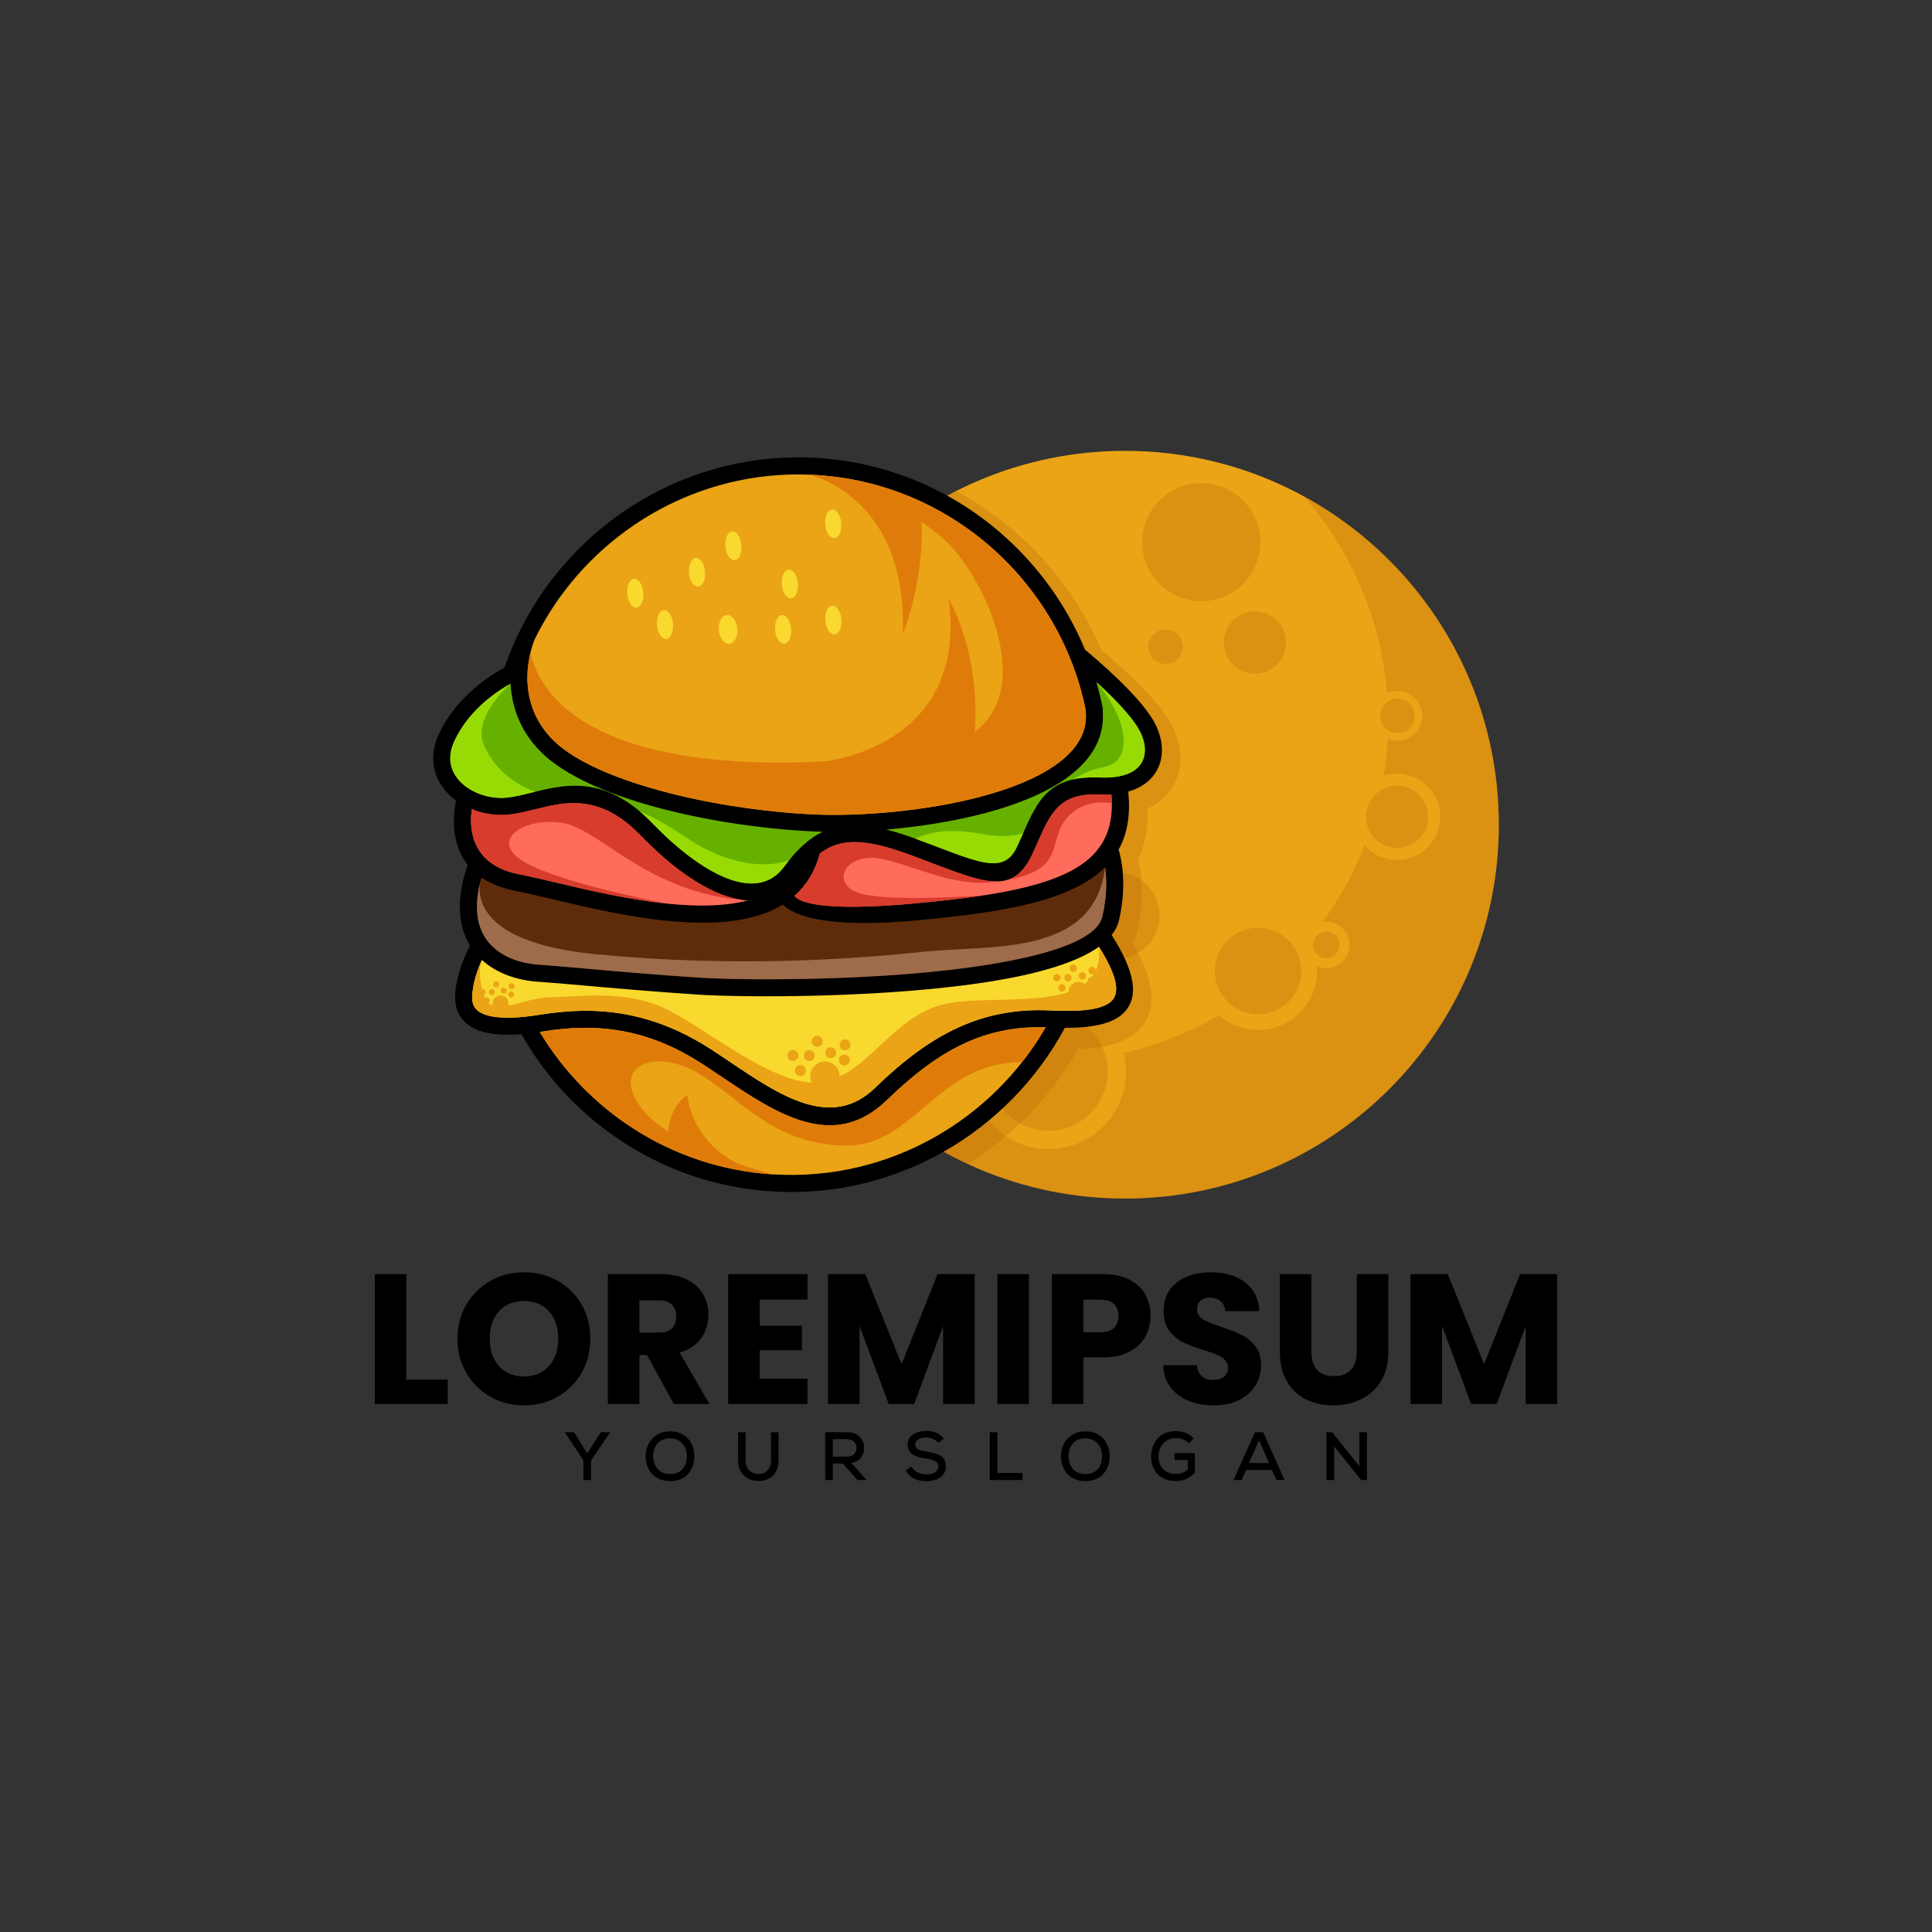 <?xml version="1.0" encoding="utf-8"?>
<!-- Generator: Adobe Illustrator 27.5.0, SVG Export Plug-In . SVG Version: 6.00 Build 0)  -->
<svg version="1.1" id="Layer_1" xmlns="http://www.w3.org/2000/svg" xmlns:xlink="http://www.w3.org/1999/xlink"
	 viewBox="0 0 4000 4000" xml:space="preserve">
<rect x="0" y="0" width="4000" height="4000" fill="#333333" stroke="none"/>
<g>
	<rect x="-0.001" style="fill-rule:evenodd;clip-rule:evenodd;fill:#FFFFFF;"/>
	<path style="fill:#EAA416;" d="M2329.091,933.416c427.482,0,774.023,346.54,774.023,774.018s-346.541,774.018-774.023,774.018
		c-427.479,0-774.018-346.54-774.018-774.018S1901.612,933.416,2329.091,933.416"/>
	<path style="opacity:0.3;fill:#B86607;" d="M2003.658,2409.869c-264.873-122.93-448.578-391.215-448.578-702.435
		c0-301.653,172.57-562.97,424.352-690.69c44.853,24.09,87.122,53.41,125.953,87.595c75.51,66.477,135.533,149.302,174.987,241.851
		c47.324,39.288,118.905,104.415,145.969,155.868c11.845,22.517,18.785,47.972,17.641,73.522
		c-0.86,19.298-6.232,37.875-16.464,54.297c-10.923,17.528-26.349,31.073-44.57,40.653c-2.367,1.243-4.772,2.415-7.21,3.52
		c1.459,36.278-3.665,72.137-19.512,105.108c11.954,48.18,9.299,102.643-1.903,150.062c-2.021,8.562-5.217,16.658-9.363,24.265
		c30.945,51.837,61.269,123.562,16.903,174.582c-30.242,34.777-84.098,42.345-129.499,43.46
		C2177.149,2268.617,2098.227,2350.681,2003.658,2409.869"/>
	<path style="opacity:0.3;fill:#B86607;" d="M2699.537,1027.673c240.452,131.318,403.576,386.485,403.576,679.761
		c0,427.478-346.541,774.018-774.023,774.018c-371.684,0-682.125-262.002-756.845-611.38
		c101.938,160.932,262.516,271.062,442.771,311.228c-2.882,12.025-4.418,24.577-4.418,37.485
		c0,88.548,71.784,160.326,160.328,160.326c88.544,0,160.326-71.778,160.326-160.326c0-13.3-1.63-26.222-4.681-38.58
		c70.045-16.092,136.503-42.638,197.41-78.17c21.525,18.973,49.776,30.487,80.721,30.487c67.46,0,122.146-54.69,122.146-122.145
		c0-3.312-0.134-6.587-0.388-9.832c5.943,2.622,12.516,4.082,19.427,4.082c26.642,0,48.232-21.595,48.232-48.232
		s-21.59-48.232-48.232-48.232c-2.58,0-5.117,0.203-7.587,0.595c34.45-47.143,63.344-98.985,85.592-154.718
		c0.5-1.267,0.979-2.538,1.477-3.803c16.39,18.613,40.391,30.358,67.139,30.358c49.396,0,89.433-40.038,89.433-89.433
		c0-49.393-40.037-89.433-89.433-89.433c-9.613,0-18.868,1.522-27.551,4.328c4.152-25.437,6.889-50.99,8.229-76.55
		c6.16,2.603,12.931,4.04,20.036,4.04c28.469,0,51.548-23.078,51.548-51.543c0-28.47-23.08-51.548-51.548-51.548
		c-7.64,0-14.885,1.668-21.411,4.648C2859.736,1287.018,2801.031,1143.656,2699.537,1027.673"/>
	<path style="opacity:0.3;fill:#B86607;" d="M2170.927,2096.641c67.46,0,122.145,54.688,122.145,122.145
		c0,67.458-54.685,122.143-122.145,122.143c-67.455,0-122.146-54.685-122.146-122.143
		C2048.782,2151.329,2103.472,2096.641,2170.927,2096.641"/>
	<path style="opacity:0.3;fill:#B86607;" d="M2604.703,1920.939c49.394,0,89.437,40.045,89.437,89.438
		c0,49.393-40.043,89.433-89.437,89.433c-49.394,0-89.433-40.04-89.433-89.433
		C2515.27,1960.984,2555.309,1920.939,2604.703,1920.939"/>
	<path style="opacity:0.3;fill:#B86607;" d="M2745.887,1929.014c15.129,0,27.388,12.258,27.388,27.382s-12.26,27.383-27.388,27.383
		c-15.123,0-27.383-12.26-27.383-27.383S2730.765,1929.014,2745.887,1929.014"/>
	<path style="opacity:0.3;fill:#B86607;" d="M2892.508,1626.821c35.539,0,64.341,28.805,64.341,64.341
		c0,35.538-28.802,64.342-64.341,64.342c-35.537,0-64.341-28.803-64.341-64.342
		C2828.167,1655.626,2856.971,1626.821,2892.508,1626.821"/>
	<path style="opacity:0.3;fill:#B86607;" d="M2893.222,1446.425c19.649,0,35.579,15.932,35.579,35.58
		c0,19.649-15.93,35.575-35.579,35.575s-35.573-15.927-35.573-35.575C2857.649,1462.356,2873.573,1446.425,2893.222,1446.425"/>
	<path style="opacity:0.3;fill-rule:evenodd;clip-rule:evenodd;fill:#870000;" d="M2175.533,1345.786
		c35.532,0,64.342,28.808,64.342,64.345c0,35.538-28.811,64.342-64.342,64.342c-35.538,0-64.346-28.803-64.346-64.342
		C2111.187,1374.594,2139.996,1345.786,2175.533,1345.786"/>
	<path style="opacity:0.3;fill-rule:evenodd;clip-rule:evenodd;fill:#870000;" d="M2064.552,1495.761
		c67.455,0,122.145,54.685,122.145,122.145c0,67.455-54.689,122.145-122.145,122.145c-67.46,0-122.144-54.69-122.144-122.145
		C1942.408,1550.446,1997.092,1495.761,2064.552,1495.761"/>
	<path style="opacity:0.3;fill-rule:evenodd;clip-rule:evenodd;fill:#870000;" d="M1990.454,1365.93
		c19.65,0,35.575,15.927,35.575,35.575c0,19.65-15.925,35.58-35.575,35.58c-19.648,0-35.574-15.93-35.574-35.58
		C1954.879,1381.856,1970.805,1365.93,1990.454,1365.93"/>
	<path style="opacity:0.3;fill:#B86607;" d="M2598.16,1394.664c35.537,0,64.347-28.81,64.347-64.347
		c0-35.532-28.811-64.342-64.347-64.342c-35.532,0-64.341,28.81-64.341,64.342
		C2533.819,1365.854,2562.627,1394.664,2598.16,1394.664"/>
	<path style="opacity:0.3;fill:#B86607;" d="M2487.184,1244.688c67.454,0,122.14-54.685,122.14-122.145
		c0-67.455-54.686-122.145-122.14-122.145c-67.46,0-122.146,54.69-122.146,122.145
		C2365.038,1190.003,2419.724,1244.688,2487.184,1244.688"/>
	<path style="opacity:0.3;fill:#B86607;" d="M2413.085,1374.52c19.65,0,35.575-15.927,35.575-35.575
		c0-19.648-15.925-35.575-35.575-35.575c-19.648,0-35.578,15.927-35.578,35.575
		C2377.507,1358.593,2393.437,1374.52,2413.085,1374.52"/>
	<path style="opacity:0.3;fill-rule:evenodd;clip-rule:evenodd;fill:#870000;" d="M1721.277,1562.201
		c49.393,0,89.437,40.04,89.437,89.433c0,49.393-40.044,89.433-89.437,89.433c-49.395,0-89.434-40.04-89.434-89.433
		C1631.844,1602.241,1671.883,1562.201,1721.277,1562.201"/>
	<path style="opacity:0.3;fill:#B86607;" d="M2311.451,1805.938c49.393,0,89.437,40.045,89.437,89.438
		c0,49.393-40.044,89.433-89.437,89.433c-49.395,0-89.434-40.04-89.434-89.433
		C2222.017,1845.983,2262.056,1805.938,2311.451,1805.938"/>
	<path style="fill-rule:evenodd;clip-rule:evenodd;" d="M2315.97,1758.963c6.175,20.57,17.802,74.112,0.587,146.967
		c-2.519,10.663-7.62,20.618-14.987,29.915c49.877,78.113,54.767,127.238,28.309,157.663
		c-22.548,25.937-67.129,34.687-125.21,34.511c-57.675,107.217-144.79,195.912-249.718,255.767
		c-104.673,59.712-227.07,90.773-355.629,82.96c-112.186-6.813-216.18-42.492-305.155-99.34
		c-88.889-56.802-162.732-134.797-214.719-226.305c-16.38,1.318-31.039,1.55-44.046,0.762c-26.73-1.625-47.38-7.597-62.437-17.477
		c-16.839-11.055-26.514-26.465-29.647-45.742c-1.034-6.371-1.337-12.94-0.93-19.677c2.598-42.765,21.227-83.197,30.741-101.333
		c-14.935-24.473-22.956-55.12-20.678-92.632c1.35-22.243,6.391-47.022,15.863-74.508c-36.709-46.39-29.57-106.918-24.099-133.086
		c-8.41-6.175-16.04-13.228-22.596-21.077c-12.937-15.477-21.644-33.948-24.057-54.778c-2.24-19.38,1.01-40.527,11.456-62.835
		l0.07,0.005c37.398-79.872,112.455-124.337,135.531-136.532c8.631-25.195,18.788-49.658,30.345-73.298l0.008-0.02
		c49.626-101.48,125.132-187.7,217.308-250.483c113.57-77.347,252.412-119.187,399.293-110.267
		c147.533,8.962,280.782,67.733,384.312,158.882c73.862,65.022,132.592,146.552,170.603,238.238
		c19.914,16.36,115.161,96.302,144.424,151.932c10.348,19.677,15.497,40.442,14.627,60.028c-0.665,14.863-4.718,28.993-12.495,41.48
		c-7.767,12.469-19.135,23.188-34.419,31.223c-6.783,3.567-14.351,6.595-22.728,8.987
		C2340.988,1687.436,2333.937,1726.786,2315.97,1758.963"/>
	<path style="fill:#EAA416;" d="M1117.531,2136.566c48.628,80.943,115.667,150.072,195.594,201.142
		c83.949,53.642,182.202,87.312,288.34,93.761c121.494,7.378,237.124-21.955,335.985-78.35
		c94.125-53.693,173.084-131.892,227.477-226.267c-61.588-1.805-115.805,9.278-167.326,32.963
		c-54.415,25.015-106.318,64.327-161.016,117.533c-110.868,107.848-229.305,28.177-343.707-48.79
		c-11.895-8.002-23.748-15.982-36.754-24.472c-57.752-37.697-112.823-59.376-167.358-69.335
		c-54.686-9.983-109.054-8.263-165.184,0.86C1121.546,2135.942,1119.529,2136.264,1117.531,2136.566"/>
	<path style="fill:#DF7C09;" d="M1117.536,2136.552c48.636,80.962,115.653,150.093,195.589,201.147
		c83.954,53.63,182.197,87.316,288.34,93.778c0,0-214.323-52.625-276.188-140.928c-61.861-88.305,36.461-120.865,124.133-66.453
		c87.67,54.41,156.752,148.157,305.451,147.562c138.227-0.548,186.776-172.352,361.309-172.672
		c17.886-22.772,34.195-46.877,48.761-72.142c-61.601-1.797-115.824,9.292-167.335,32.967
		c-54.386,25.01-106.308,64.347-161.031,117.538c-110.858,107.82-229.265,28.177-343.69-48.78
		c-11.892-8.008-23.745-15.978-36.77-24.468c-57.729-37.685-112.815-59.385-167.34-69.34c-54.67-10.015-109.072-8.295-165.178,0.837
		C1121.537,2135.958,1119.519,2136.272,1117.536,2136.552"/>
	<path style="fill:#EAA416;" d="M2246.852,1465.243c-27.402-130.04-96.948-246.015-194.295-331.715
		c-97.823-86.127-223.729-141.653-363.127-150.123c-138.873-8.433-270.081,31.077-377.339,104.13
		c-86.815,59.127-157.975,140.207-204.884,235.607c-2.559,5.92-48.453,115.365,32.359,203.358
		c39.121,42.6,115.061,77.611,204.657,104.058c108.657,32.07,236.367,51.09,343.738,55.758
		c89.946,3.912,226.856-6.075,343.937-37.332c59.91-15.998,114.354-37.516,153.968-65.5c37.086-26.197,60.728-57.958,62.381-95.948
		C2248.559,1480.384,2248.108,1472.958,2246.852,1465.243"/>
	<path style="fill:#DF7C09;" d="M1674.614,982.715l0.037-0.005 M2246.844,1465.228c-27.412-130.02-96.932-246.005-194.315-331.677
		c-97.787-86.117-223.71-141.68-363.105-150.128l-14.774-0.713c0.856,0.218,210.715,52.677,299.173,153.61
		c88.627,101.135,192.799,366.968-37.308,412.267c-230.106,45.297-763.638,77.658-838.743-195.435l-0.005-0.033
		c-9.278,39.747-14.74,111.812,41.811,173.371c39.124,42.629,115.063,77.632,204.652,104.055
		c108.662,32.098,236.359,51.108,343.734,55.753c89.972,3.897,226.847-6.062,343.942-37.3
		c59.905-15.992,114.368-37.502,153.971-65.49c37.087-26.239,60.699-58.01,62.354-95.98
		C2248.539,1480.416,2248.086,1472.971,2246.844,1465.228z"/>
	<path style="fill:#66B100;" d="M1835.078,1717.501c19.572,4.91,40.894,11.745,64.371,20.467
		c18.858,7.002,30.003,11.248,40.393,15.203c95.235,36.278,140.442,53.5,165.382,0.685c4.707-9.958,8.59-18.727,12.344-27.203
		c30.549-68.972,53.882-121.635,159.497-116.933c28.611,1.27,50.06-3,65.202-10.965c9.363-4.923,16.223-11.315,20.779-18.628
		c4.545-7.295,6.916-15.648,7.313-24.507c0.595-13.327-3.136-27.897-10.597-42.08c-16.168-30.742-56.675-71.254-89.811-101.462
		c3.301,11.387,6.293,22.89,8.966,34.508l0.057,0.245c0.615,2.48,1.164,4.942,1.648,7.388c1.102,5.06,2.143,10.143,3.119,15.247
		l-0.84,0.16c0.634,6.628,0.804,13.125,0.524,19.493c-2.182,50.243-31.417,90.808-77.174,123.131
		c-43.218,30.53-101.588,53.731-165.353,70.753C1974.647,1700.693,1902.251,1711.771,1835.078,1717.501"/>
	<path style="fill:#98DB04;" d="M2222.04,1613.645c15.439-3.467,33.505-4.865,55.02-3.925c28.625,1.285,50.055-2.99,65.188-10.962
		c9.363-4.927,16.231-11.318,20.825-18.647c4.53-7.285,6.877-15.667,7.261-24.495c0.613-13.347-3.11-27.888-10.602-42.072
		c-16.135-30.757-56.647-71.263-89.788-101.48c68.533,81.273,76.313,164.807,15.383,176.032
		C2260.743,1592.636,2239.526,1602.043,2222.04,1613.645 M1895.625,1736.569l3.809,1.388c18.893,7.007,30.023,11.245,40.442,15.208
		c95.21,36.278,140.423,53.49,165.345,0.685c4.705-9.93,8.593-18.698,12.358-27.198l0.799-1.78
		c-20.071,6.968-48.311,8.9-89.197,1.288C1955.906,1712.551,1914.31,1726.616,1895.625,1736.569z"/>
	<path style="fill:#FF6C5C;" d="M976.766,1675.449c-5.29,37.545-3.201,114.827,97.574,134.542
		c22.281,4.362,47.721,10.37,76.243,17.108c115.96,27.392,284.219,67.118,397.614,37.115c-5.786-0.345-11.678-1.045-17.66-2.089
		c-38.001-6.638-79.506-27.417-121.828-58.905c-27.094-20.169-54.879-45.047-82.558-73.658
		c-84.302-87.146-155.712-69.467-217.981-54.057c-18.255,4.517-35.804,8.863-53.23,10.88
		C1028.698,1689.424,1001.196,1685.329,976.766,1675.449"/>
	<path style="fill:#D73C2C;" d="M976.766,1675.436c-5.266,37.545-3.198,114.845,97.541,134.55
		c22.313,4.375,47.764,10.385,76.271,17.08c67.483,15.968,152.665,36.09,234.417,44.197c-6.865-1.28-217.027-40.602-296.543-85.048
		c-80.82-45.17-4.317-94.743,75.214-82.655c78.736,12.162,174.496,144.713,378.53,160.172c-3.752-0.34-7.697-0.77-11.675-1.597
		c-37.993-6.657-79.493-27.433-121.828-58.908c-27.099-20.182-54.85-45.052-82.554-73.653
		c-84.293-87.156-155.703-69.492-217.957-54.067c-18.27,4.517-35.83,8.863-53.258,10.862
		C1028.674,1689.411,1001.201,1685.329,976.766,1675.436"/>
	<path style="fill:#FF6C5C;" d="M1644.931,1854.864c8.174,11.258,49.035,34.1,250.772,15.402
		c138.891-12.875,249.212-29.495,319.861-66.208c61.71-32.07,92.712-80.966,85.402-159.363c-7.999,0.523-16.487,0.605-25.483,0.203
		c-81.576-3.628-100.696,39.518-125.72,96.023c-4.164,9.397-8.472,19.11-12.672,28.01c-38.882,82.333-93.888,61.375-209.764,17.235
		c-14.819-5.645-30.481-11.612-40.119-15.188c-63.572-23.608-108.515-32.269-144.209-24.984
		c-16.435,3.355-31.28,10.333-45.515,21.023C1687.346,1804.781,1669.085,1833.444,1644.931,1854.864"/>
	<path style="fill:#D73C2C;" d="M2301.982,1663.058c-0.103-5.943-0.445-12.047-1.02-18.387c-8.023,0.538-16.451,0.6-25.47,0.198
		c-81.582-3.592-100.719,39.557-125.729,96.057c-4.169,9.373-8.485,19.086-12.657,27.987c-15.223,32.15-32.845,48.586-55.641,54
		c99.793-19.21,94.81-51.935,110.349-99.231C2204.504,1684.993,2244.542,1653.571,2301.982,1663.058 M1644.949,1854.854
		c8.155,11.281,49.025,34.12,250.767,15.417c51.222-4.735,98.637-10.058,141.524-16.64c-10.668,0.803-182.574,13.53-251.201-2.523
		c-70.862-16.592-39.388-90.222,42.142-72.273c79.37,17.475,148.621,60.968,244.795,45.572
		c-34.629,4.087-80.485-13.437-145.658-38.22c-14.829-5.637-30.458-11.642-40.109-15.2c-63.572-23.601-108.529-32.29-144.199-24.977
		c-16.437,3.335-31.29,10.298-45.525,21.042C1687.337,1804.758,1669.119,1833.444,1644.949,1854.854z"/>
	<path style="fill:#5E2C0B;" d="M996.916,1816.874c-5.305,18.28-8.258,35.008-9.183,50.273c-1.99,32.745,5.537,58.308,19.134,77.632
		c13.615,19.347,33.556,32.92,56.282,41.485c17.013,6.415,35.688,10.03,54.587,11.178c16.813,1.025,49.851,3.943,91.722,7.643
		c64.337,5.693,150.25,13.29,238.726,19.043c93.505,6.077,386.574,7.678,602.162-27.68
		c124.026-20.339,220.734-51.552,231.842-98.555c10.388-43.962,9.25-79.073,5.858-102.435
		c-15.397,15.26-34.223,28.427-56.263,39.878c-75.893,39.435-190.012,56.887-332.826,70.125
		c-187.691,17.4-254.546-9.505-278.249-32.598c-118.994,73.427-335.481,22.308-478.162-11.395
		c-29.092-6.875-55.037-13.002-74.871-16.882C1037.858,1838.754,1014.756,1829.008,996.916,1816.874"/>
	<path style="fill:#9E6C4B;" d="M994.492,1825.851c-3.775,14.817-6,28.55-6.77,41.325c-1.994,32.702,5.551,58.275,19.139,77.598
		c13.63,19.355,33.59,32.915,56.268,41.498c17.045,6.393,35.683,10.027,54.59,11.188c16.844,1.012,49.88,3.925,91.748,7.62
		c64.347,5.722,150.212,13.29,238.697,19.035c93.515,6.08,386.587,7.697,602.173-27.672
		c124.044-20.367,220.739-51.543,231.845-98.532c10.375-44.008,9.283-79.072,5.864-102.443
		c-22.381,187.062-238.594,160.232-379.2,175.257c-140.604,15.023-386.623,32.98-675.832,4.813
		C989.796,1951.851,988.686,1855.809,994.492,1825.851"/>
	<path style="fill:#F9D92E;" d="M2275.266,1960.161c-46.352,33.062-126.072,55.787-219.289,71.075
		c-218.376,35.815-515.32,34.19-610.067,28.03c-89.452-5.812-175.276-13.408-239.55-19.092c-39.129-3.458-70.007-6.188-90.77-7.45
		c-22.073-1.342-44.225-5.693-64.82-13.46c-19.643-7.403-37.78-17.902-53.035-31.843c-8.245,18.038-18.34,45.345-20.065,73.692
		c-0.27,4.445-0.128,8.423,0.438,11.897c1.488,9.175,6.128,16.54,14.217,21.85c9.878,6.477,24.798,10.483,45.221,11.722
		c21.487,1.308,48.162-0.515,80.401-5.755c60.005-9.751,118.256-11.57,177.079-0.826c58.97,10.767,118.329,34.086,180.322,74.552
		c11.5,7.507,24.306,16.123,37.153,24.765c102.736,69.118,209.093,140.665,299.48,52.743
		c57.401-55.833,112.442-97.357,170.966-124.261c59.065-27.152,121.21-39.204,192.265-35.787
		c62.954,3.029,110.202-1.106,127.989-21.567C2318.414,2052.944,2312.159,2018.953,2275.266,1960.161"/>
	<path style="fill:#EAA416;" d="M997.511,1987.927c-8.14,18.037-18.093,45.137-19.828,73.18c-0.278,4.478-0.155,8.448,0.43,11.902
		c1.512,9.183,6.123,16.568,14.207,21.863c9.898,6.458,24.808,10.485,45.213,11.698c21.51,1.308,48.193-0.497,80.419-5.763
		c60-9.757,118.266-11.547,177.089-0.827c58.975,10.777,118.324,34.086,180.341,74.578c11.485,7.493,24.27,16.115,37.128,24.767
		c102.728,69.118,209.093,140.663,299.482,52.738c57.415-55.833,112.44-97.37,170.975-124.272
		c59.06-27.16,121.199-39.178,192.251-35.782c62.949,3.029,110.205-1.115,127.999-21.582c15.193-17.472,8.971-51.482-27.917-110.258
		c13.88,142.635-202.351,95.905-313.701,117.453c-111.348,21.548-160.01,141.955-254.9,162.133
		c-94.89,20.177-253.12-118.763-336.179-154.687c-83.065-35.93-175.432-21.293-233.424-20.108
		c-57.986,1.187-117.732,44.765-134.608-2.866C986.872,2018.186,995.971,1991.744,997.511,1987.927"/>
	<path style="fill:#66B100;" d="M1057.143,1415.415c-23.391,12.83-84.941,51.543-116.169,118.223l0.057,0.028
		c-7.501,16.03-9.893,30.778-8.371,43.932c1.573,13.588,7.392,25.805,16.057,36.175c9.062,10.838,21.318,19.767,35.259,26.292
		c20.557,9.623,44.423,13.837,67.011,11.225c15.317-1.772,31.71-5.83,48.75-10.048c71.377-17.67,153.232-37.928,251.694,63.85
		c26.026,26.905,52.393,50.48,78.368,69.808c38.032,28.298,74.452,46.818,106.73,52.455c29.575,5.163,55.72-0.808,76.18-20.598
		c3.643-3.52,7.295-7.73,10.947-12.638c25.692-34.522,50.797-58.365,79.998-72.057c-5.922-0.137-11.688-0.327-17.276-0.567
		c-110.022-4.782-240.845-24.26-352.096-57.095c-95.215-28.105-176.83-66.312-220.653-114.023
		C1072.985,1506.118,1059.246,1457.418,1057.143,1415.415"/>
	<path style="fill:#98DB04;" d="M1324.724,1680.074c8.774,7.395,17.655,15.657,26.707,24.998
		c26.026,26.913,52.393,50.517,78.396,69.84c37.975,28.271,74.42,46.777,106.668,52.427c29.616,5.212,55.757-0.812,76.2-20.594
		c3.642-3.525,7.336-7.71,10.97-12.618c3.439-4.607,6.859-9.057,10.295-13.295c-70.724,24.798-154.238-8.24-203.58-40.545
		C1398.859,1719.646,1365.485,1696.936,1324.724,1680.074 M1057.152,1415.438c-23.371,12.803-84.95,51.538-116.173,118.205
		l0.039,0.032c-7.508,16.012-9.898,30.785-8.338,43.91c1.558,13.592,7.388,25.837,16.048,36.198
		c9.029,10.803,21.326,19.762,35.249,26.277c20.57,9.6,44.447,13.841,67.006,11.225c15.33-1.743,31.743-5.812,48.765-10.035
		l8.078-2.007c-55.875-20.68-90.831-59.397-106.661-98.613C978.194,1483.696,1057.152,1415.438,1057.152,1415.438z"/>
	<path style="fill-rule:evenodd;clip-rule:evenodd;fill:#EAA416;" d="M1705.355,2197.917c16.749-1.427,31.502,11.008,32.928,27.752
		c1.427,16.747-11.004,31.502-27.75,32.928c-16.749,1.432-31.503-11.003-32.931-27.752
		C1676.178,2214.099,1688.607,2199.349,1705.355,2197.917"/>
	<path style="fill-rule:evenodd;clip-rule:evenodd;fill:#EAA416;" d="M1747.162,2183.361c6.222-0.528,11.707,4.092,12.234,10.313
		c0.53,6.223-4.089,11.703-10.313,12.237c-6.222,0.53-11.702-4.092-12.232-10.313
		C1736.319,2189.376,1740.939,2183.896,1747.162,2183.361"/>
	<path style="fill-rule:evenodd;clip-rule:evenodd;fill:#EAA416;" d="M1719.051,2168.417c6.224-0.533,11.703,4.087,12.237,10.31
		c0.53,6.227-4.091,11.707-10.313,12.235c-6.221,0.535-11.702-4.087-12.236-10.308
		C1708.209,2174.427,1712.829,2168.948,1719.051,2168.417"/>
	<path style="fill-rule:evenodd;clip-rule:evenodd;fill:#EAA416;" d="M1748.574,2151.954c6.222-0.535,11.703,4.087,12.232,10.308
		c0.533,6.222-4.087,11.707-10.309,12.237c-6.221,0.528-11.706-4.092-12.236-10.313
		C1737.733,2157.962,1742.352,2152.482,1748.574,2151.954"/>
	<path style="fill-rule:evenodd;clip-rule:evenodd;fill:#EAA416;" d="M1656.099,2205.188c6.227-0.533,11.706,4.087,12.236,10.31
		c0.528,6.227-4.086,11.707-10.31,12.235c-6.227,0.535-11.707-4.087-12.235-10.308
		C1645.256,2211.198,1649.878,2205.718,1656.099,2205.188"/>
	<path style="fill-rule:evenodd;clip-rule:evenodd;fill:#EAA416;" d="M1674.594,2174.182c6.224-0.535,11.708,4.087,12.237,10.308
		c0.53,6.227-4.086,11.707-10.313,12.237c-6.222,0.528-11.702-4.086-12.232-10.313
		C1663.752,2180.191,1668.372,2174.711,1674.594,2174.182"/>
	<path style="fill-rule:evenodd;clip-rule:evenodd;fill:#EAA416;" d="M1640.631,2174.049c6.221-0.533,11.703,4.087,12.231,10.308
		c0.533,6.223-4.086,11.708-10.308,12.237c-6.222,0.53-11.707-4.092-12.237-10.313
		C1629.789,2180.059,1634.404,2174.579,1640.631,2174.049"/>
	<path style="fill-rule:evenodd;clip-rule:evenodd;fill:#EAA416;" d="M1690.969,2144.853c6.227-0.528,11.708,4.087,12.237,10.313
		c0.53,6.222-4.087,11.703-10.314,12.232c-6.221,0.533-11.702-4.087-12.231-10.308
		C1680.128,2150.867,1684.747,2145.383,1690.969,2144.853"/>
	<path style="fill-rule:evenodd;clip-rule:evenodd;fill:#EAA416;" d="M2231.164,2032.733c11.295-0.963,21.25,7.427,22.213,18.723
		c0.963,11.302-7.426,21.25-18.723,22.215c-11.301,0.963-21.255-7.423-22.219-18.723
		C2211.472,2043.651,2219.862,2033.698,2231.164,2032.733"/>
	<path style="fill-rule:evenodd;clip-rule:evenodd;fill:#EAA416;" d="M2259.367,2022.911c4.2-0.358,7.895,2.76,8.255,6.96
		c0.358,4.195-2.76,7.893-6.955,8.253c-4.2,0.358-7.9-2.76-8.258-6.96C2252.054,2026.969,2255.167,2023.271,2259.367,2022.911"/>
	<path style="fill-rule:evenodd;clip-rule:evenodd;fill:#EAA416;" d="M2240.399,2012.829c4.2-0.358,7.9,2.758,8.259,6.955
		c0.354,4.2-2.759,7.898-6.959,8.258c-4.2,0.353-7.895-2.76-8.253-6.96C2233.085,2016.883,2236.203,2013.188,2240.399,2012.829"/>
	<path style="fill-rule:evenodd;clip-rule:evenodd;fill:#EAA416;" d="M2260.317,2001.718c4.2-0.355,7.9,2.758,8.253,6.958
		c0.36,4.2-2.754,7.895-6.953,8.253c-4.2,0.36-7.9-2.758-8.254-6.953C2253.003,2005.776,2256.122,2002.076,2260.317,2001.718"/>
	<path style="fill-rule:evenodd;clip-rule:evenodd;fill:#EAA416;" d="M2197.932,2037.638c4.195-0.36,7.893,2.758,8.253,6.953
		c0.358,4.2-2.76,7.9-6.96,8.258c-4.195,0.36-7.893-2.758-8.253-6.958C2190.614,2041.696,2193.732,2037.996,2197.932,2037.638"/>
	<path style="fill-rule:evenodd;clip-rule:evenodd;fill:#EAA416;" d="M2210.409,2016.718c4.195-0.36,7.895,2.758,8.253,6.955
		c0.36,4.2-2.758,7.898-6.955,8.257c-4.2,0.36-7.898-2.759-8.256-6.958C2203.091,2020.776,2206.209,2017.076,2210.409,2016.718"/>
	<path style="fill-rule:evenodd;clip-rule:evenodd;fill:#EAA416;" d="M2187.49,2016.627c4.2-0.358,7.895,2.758,8.254,6.955
		c0.359,4.2-2.759,7.898-6.954,8.258c-4.2,0.358-7.9-2.76-8.258-6.96C2180.177,2020.686,2183.29,2016.986,2187.49,2016.627"/>
	<path style="fill-rule:evenodd;clip-rule:evenodd;fill:#EAA416;" d="M2221.454,1996.931c4.199-0.359,7.9,2.76,8.258,6.955
		c0.355,4.2-2.759,7.9-6.959,8.253c-4.199,0.36-7.895-2.758-8.253-6.953C2214.14,2000.986,2217.259,1997.286,2221.454,1996.931"/>
	<path style="fill-rule:evenodd;clip-rule:evenodd;fill:#EAA416;" d="M1034.788,2061.038c9.26-0.79,17.408,6.085,18.203,15.34
		c0.788,9.255-6.084,17.408-15.339,18.198c-9.257,0.789-17.41-6.08-18.201-15.335
		C1018.662,2069.981,1025.533,2061.831,1034.788,2061.038"/>
	<path style="fill-rule:evenodd;clip-rule:evenodd;fill:#EAA416;" d="M1057.895,2052.996c3.439-0.297,6.468,2.258,6.765,5.698
		c0.293,3.438-2.263,6.467-5.702,6.76c-3.44,0.293-6.469-2.258-6.762-5.697C1051.904,2056.317,1054.454,2053.289,1057.895,2052.996"
		/>
	<path style="fill-rule:evenodd;clip-rule:evenodd;fill:#EAA416;" d="M1042.361,2044.733c3.438-0.292,6.467,2.258,6.76,5.698
		c0.293,3.44-2.258,6.472-5.699,6.765c-3.438,0.293-6.472-2.263-6.765-5.702C1036.366,2048.054,1038.921,2045.026,1042.361,2044.733
		"/>
	<path style="fill-rule:evenodd;clip-rule:evenodd;fill:#EAA416;" d="M1058.674,2035.634c3.438-0.293,6.467,2.258,6.761,5.697
		c0.298,3.44-2.258,6.468-5.697,6.762c-3.44,0.297-6.469-2.258-6.762-5.698C1052.682,2038.956,1055.235,2035.928,1058.674,2035.634"
		/>
	<path style="fill-rule:evenodd;clip-rule:evenodd;fill:#EAA416;" d="M1007.566,2065.058c3.438-0.293,6.467,2.258,6.765,5.698
		c0.292,3.438-2.263,6.467-5.704,6.76c-3.438,0.293-6.467-2.258-6.76-5.698C1001.575,2068.379,1004.126,2065.351,1007.566,2065.058"
		/>
	<path style="fill-rule:evenodd;clip-rule:evenodd;fill:#EAA416;" d="M1017.79,2047.917c3.438-0.293,6.467,2.263,6.76,5.702
		c0.293,3.44-2.258,6.469-5.699,6.762c-3.438,0.292-6.467-2.258-6.76-5.698C1011.798,2051.244,1014.349,2048.211,1017.79,2047.917"
		/>
	<path style="fill-rule:evenodd;clip-rule:evenodd;fill:#EAA416;" d="M999.014,2047.846c3.438-0.292,6.467,2.258,6.765,5.698
		c0.294,3.44-2.263,6.468-5.702,6.76c-3.439,0.298-6.468-2.258-6.762-5.697C993.023,2051.167,995.574,2048.139,999.014,2047.846"/>
	<path style="fill-rule:evenodd;clip-rule:evenodd;fill:#EAA416;" d="M1026.841,2031.708c3.438-0.292,6.467,2.263,6.76,5.703
		c0.294,3.438-2.258,6.467-5.697,6.76c-3.44,0.293-6.473-2.258-6.767-5.698C1020.846,2035.034,1023.401,2032.001,1026.841,2031.708"
		/>
	<path style="fill:#F9D92E;" d="M1374.33,1263.411c9.179-0.785,17.736,11.887,19.133,28.298c1.404,16.413-4.885,30.345-14.064,31.13
		c-9.179,0.783-17.735-11.887-19.139-28.3C1358.862,1278.131,1365.151,1264.194,1374.33,1263.411"/>
	<path style="fill:#F9D92E;" d="M1440.599,1155.123c9.18-0.785,17.737,11.887,19.135,28.298c1.404,16.413-4.885,30.345-14.064,31.13
		c-9.18,0.783-17.735-11.887-19.139-28.3C1425.132,1169.845,1431.421,1155.906,1440.599,1155.123"/>
	<path style="fill:#F9D92E;" d="M1504.838,1273.421c-10.602,0.903-18.044,14.938-16.64,31.347
		c1.399,16.413,11.108,28.985,21.71,28.082c10.6-0.907,18.041-14.938,16.638-31.35
		C1525.147,1285.086,1515.44,1272.515,1504.838,1273.421"/>
	<path style="fill:#F9D92E;" d="M1312.814,1198.445c9.18-0.783,17.735,11.887,19.139,28.3c1.398,16.413-4.89,30.345-14.071,31.128
		c-9.178,0.785-17.735-11.887-19.132-28.299C1297.346,1213.166,1303.634,1199.23,1312.814,1198.445"/>
	<path style="fill:#F9D92E;" d="M1515.892,1100.395c9.181-0.783,17.735,11.887,19.139,28.3c1.399,16.406-4.89,30.345-14.069,31.128
		c-9.18,0.785-17.737-11.887-19.14-28.298C1500.424,1115.111,1506.713,1101.179,1515.892,1100.395"/>
	<path style="fill:#F9D92E;" d="M1722.604,1054.795c9.18-0.783,17.735,11.887,19.139,28.295c1.398,16.412-4.89,30.35-14.069,31.133
		c-9.18,0.78-17.737-11.887-19.134-28.298C1707.138,1069.511,1713.424,1055.575,1722.604,1054.795"/>
	<path style="fill:#F9D92E;" d="M1632.83,1179.473c9.181-0.785,17.735,11.885,19.139,28.298c1.399,16.413-4.89,30.345-14.068,31.13
		c-9.18,0.783-17.735-11.887-19.135-28.3C1617.364,1194.193,1623.651,1180.256,1632.83,1179.473"/>
	<path style="fill:#F9D92E;" d="M1722.879,1254.051c9.179-0.778,17.74,11.887,19.139,28.3c1.399,16.412-4.89,30.35-14.07,31.128
		c-9.176,0.785-17.735-11.887-19.134-28.293C1707.41,1268.773,1713.704,1254.836,1722.879,1254.051"/>
	<path style="fill:#F9D92E;" d="M1618.696,1273.421c9.18-0.783,17.735,11.887,19.139,28.295c1.398,16.413-4.89,30.35-14.069,31.133
		c-9.18,0.78-17.737-11.886-19.135-28.298C1603.227,1288.138,1609.516,1274.201,1618.696,1273.421"/>
	<path style="fill:#DF7C09;" d="M1707.316,1576.243c0,0,298.138-28.9,256.8-336.313c0,0,79.148,132.143,48.563,321.913
		l-61.086,44.46C1951.593,1606.303,1659.107,1646.329,1707.316,1576.243"/>
	<path style="fill:#DF7C09;" d="M1674.651,982.71c0,0,204.832,43.21,194.518,329.395c0,0,50.206-119.003,37.087-255.24
		l-41.711-28.867l-37.149-10.45l-30.806-7.158L1674.651,982.71z"/>
	<path style="fill:#DF7C09;" d="M1529.744,2409.954c0,0-92.526-36.908-106.861-142.885c0,0-43.796,26.338-38.928,92.375
		l31.29,22.267l21,6.903L1529.744,2409.954z"/>
	<path style="fill-rule:evenodd;clip-rule:evenodd;" d="M3223.996,2637.929v269.047h-65.322v-161.353l-59.983,161.353h-52.714
		l-60.364-161.732v161.732h-65.324v-269.047h77.167l75.256,186.265l74.5-186.265H3223.996z M2715.14,2637.929V2798.9
		c0,16.095,3.951,28.483,11.845,37.175c7.898,8.688,19.484,13.025,34.768,13.025c15.277,0,26.994-4.337,35.144-13.025
		c8.15-8.692,12.221-21.08,12.221-37.175v-160.971h65.33v160.583c0,24.018-5.092,44.33-15.283,60.94
		c-10.187,16.607-23.877,29.127-41.064,37.563c-17.194,8.428-36.354,12.648-57.497,12.648c-21.136,0-40.047-4.158-56.73-12.458
		c-16.677-8.302-29.858-20.825-39.539-37.56c-9.676-16.738-14.518-37.115-14.518-61.133v-160.583H2715.14z M2513.055,2909.664
		c-19.605,0-37.181-3.198-52.719-9.587c-15.536-6.387-27.95-15.84-37.249-28.36c-9.297-12.52-14.197-27.59-14.706-45.222h69.525
		c1.019,9.958,4.46,17.565,10.316,22.805c5.858,5.233,13.499,7.852,22.919,7.852c9.682,0,17.326-2.235,22.923-6.705
		c5.603-4.473,8.406-10.667,8.406-18.59c0-6.642-2.232-12.137-6.685-16.478c-4.456-4.347-9.932-7.918-16.427-10.73
		c-6.498-2.81-15.729-6.008-27.701-9.585c-17.315-5.363-31.444-10.73-42.401-16.096c-10.951-5.362-20.371-13.285-28.271-23.758
		c-7.895-10.48-11.845-24.147-11.845-41.013c0-25.038,9.043-44.645,27.128-58.828c18.081-14.182,41.637-21.273,70.673-21.273
		c29.545,0,53.357,7.092,71.438,21.273c18.081,14.183,27.761,33.917,29.037,59.212h-70.679c-0.509-8.683-3.688-15.52-9.552-20.505
		c-5.853-4.978-13.365-7.473-22.534-7.473c-7.895,0-14.263,2.107-19.102,6.322c-4.841,4.218-7.256,10.285-7.256,18.207
		c0,8.688,4.073,15.458,12.221,20.315c8.155,4.854,20.887,10.092,38.203,15.713c17.32,5.878,31.392,11.5,42.218,16.862
		c10.823,5.372,20.18,13.158,28.076,23.382c7.894,10.218,11.843,23.381,11.843,39.477c0,15.327-3.884,29.253-11.656,41.773
		c-7.766,12.52-19.033,22.483-33.805,29.891C2550.618,2905.956,2533.176,2909.664,2513.055,2909.664z M2278.493,2758.271
		c12.481,0,21.774-2.94,27.888-8.812c6.113-5.877,9.169-14.183,9.169-24.912c0-10.734-3.057-19.04-9.169-24.917
		c-6.114-5.874-15.407-8.812-27.888-8.812h-35.528v67.452H2278.493z M2382.022,2724.547c0,15.585-3.568,29.825-10.696,42.731
		c-7.133,12.903-18.085,23.31-32.858,31.233c-14.769,7.923-33.108,11.882-55.012,11.882h-40.492v96.582h-65.33v-269.047h105.822
		c21.394,0,39.479,3.705,54.25,11.113c14.774,7.412,25.848,17.63,33.237,30.66
		C2378.329,2692.732,2382.022,2707.681,2382.022,2724.547z M2130.264,2637.929v269.047h-65.325v-269.047H2130.264z
		 M2017.956,2637.929v269.047h-65.326v-161.353l-59.979,161.353h-52.715l-60.365-161.732v161.732h-65.324v-269.047h77.169
		l75.254,186.265l74.498-186.265H2017.956z M1572.897,2690.437v54.42h87.482v50.593h-87.482v59.022h98.944v52.503h-164.274v-269.047
		h164.274v52.508H1572.897z M1323.818,2759.041h40.492c11.971,0,20.953-2.943,26.935-8.817c5.984-5.877,8.98-14.178,8.98-24.912
		c0-10.218-2.996-18.268-8.98-24.147c-5.981-5.872-14.964-8.815-26.935-8.815h-40.492V2759.041z M1395.254,2906.976l-55.772-101.565
		h-15.665v101.565h-65.325v-269.047h109.639c21.142,0,39.155,3.705,54.057,11.113c14.895,7.412,26.04,17.57,33.43,30.472
		c7.378,12.902,11.079,27.273,11.079,43.115c0,17.882-5.032,33.855-15.091,47.91c-10.063,14.05-24.898,24.015-44.508,29.892
		l61.89,106.545H1395.254z M1085.054,2849.872c21.393,0,38.523-7.153,51.383-21.464c12.86-14.31,19.29-33.218,19.29-56.721
		c0-23.763-6.43-42.737-19.29-56.915c-12.86-14.178-29.991-21.273-51.383-21.273c-21.647,0-38.9,7.03-51.765,21.08
		c-12.86,14.055-19.29,33.09-19.29,57.108c0,23.763,6.43,42.731,19.29,56.915
		C1046.155,2842.781,1063.407,2849.872,1085.054,2849.872z M1085.054,2909.664c-25.214,0-48.326-5.882-69.335-17.632
		c-21.013-11.755-37.697-28.172-50.05-49.251c-12.35-21.077-18.525-44.778-18.525-71.093s6.175-49.952,18.525-70.903
		c12.352-20.948,29.036-37.305,50.05-49.058c21.009-11.755,44.121-17.632,69.335-17.632c25.215,0,48.327,5.877,69.34,17.632
		c21.01,11.753,37.56,28.11,49.663,49.058c12.095,20.952,18.142,44.588,18.142,70.903s-6.109,50.017-18.335,71.093
		c-12.226,21.08-28.782,37.497-49.663,49.251C1133.314,2903.782,1110.269,2909.664,1085.054,2909.664z M2758.412,2965.312h-12.124
		v99.005h15.926v-69.87l55.975,69.87h11.975v-99.005h-15.784v70.437L2758.412,2965.312z M2627.593,3029.097h-41.726l20.862-47.098
		L2627.593,3029.097z M2642.823,3064.317h16.772l-44.267-99.005h-17.198l-44.269,99.005h16.777l9.308-20.792h53.428
		L2642.823,3064.317z M2471.546,2977.899c-10.059-9.998-22.234-14.997-36.52-14.997c-16.162,0-28.851,5.07-38.06,15.208
		c-9.212,10.133-13.818,22.701-13.818,37.691c0,6.788,1.035,13.133,3.1,19.02c2.073,5.897,5.125,11.225,9.166,15.988
		c4.042,4.762,9.472,8.532,16.284,11.315c6.812,2.777,14.594,4.167,23.329,4.167c15.417,0,28.339-5.745,38.773-17.248v-40.598
		h-42.155v14.145h27.491v20.088c-6.95,5.845-14.986,8.768-24.11,8.768c-12.028,0-21.094-3.443-27.203-10.327
		c-6.114-6.883-9.164-15.322-9.164-25.318c-0.094-10.843,3.146-19.942,9.728-27.293c6.577-7.355,15.458-11.032,26.64-11.032
		c4.707,0,9.474,0.917,14.315,2.755c4.839,1.838,8.954,4.455,12.332,7.852L2471.546,2977.899z M2212.158,3015.519
		c0-11.122,3.074-20.178,9.237-27.157c6.149-6.977,14.771-10.463,25.865-10.463c7.611,0.094,14.122,2.05,19.526,5.867
		c5.406,3.822,9.255,8.462,11.56,13.937c2.302,5.467,3.453,11.405,3.453,17.817c0,10.375-2.91,19.025-8.74,25.955
		c-5.825,6.932-14.518,10.395-26.078,10.395c-5.83,0-11.021-1.058-15.581-3.185c-4.558-2.117-8.197-4.947-10.922-8.48
		c-2.726-3.538-4.771-7.404-6.133-11.598C2212.973,3024.41,2212.25,3020.044,2212.158,3015.519z M2247.259,2963.47
		c-14.849,0-27.018,4.88-36.51,14.64c-9.497,9.757-14.24,22.181-14.24,37.267c0,6.695,1.055,13.038,3.17,19.025
		c2.117,5.985,5.17,11.385,9.167,16.195c3.992,4.81,9.278,8.65,15.86,11.528c6.576,2.872,14.001,4.313,22.275,4.313
		c8.268,0,15.69-1.395,22.271-4.172c6.582-2.788,11.868-6.582,15.865-11.387c3.991-4.813,7.05-10.257,9.161-16.337
		c2.117-6.085,3.17-12.515,3.17-19.308c0-14.33-4.367-26.513-13.106-36.563C2275.595,2968.634,2263.237,2963.564,2247.259,2963.47z
		 M2049.197,2965.312v99.005h67.805v-14.707h-52.014v-84.298H2049.197z M1954.049,2979.174
		c-6.96-11.127-19.225-16.692-36.799-16.692c-4.701,0-9.208,0.538-13.537,1.625c-4.321,1.082-8.366,2.712-12.122,4.88
		c-3.762,2.17-6.77,5.142-9.02,8.912c-2.258,3.773-3.386,8.112-3.386,13.01c0,4.058,0.726,7.663,2.187,10.82
		c1.455,3.16,3.288,5.73,5.499,7.71c2.207,1.978,5.097,3.675,8.669,5.092c3.572,1.413,6.978,2.5,10.219,3.251
		c3.24,0.755,7.119,1.417,11.632,1.983c7.893,1.035,14.073,2.755,18.538,5.16c4.463,2.404,6.698,6.104,6.698,11.102
		c0,3.865-1.293,7.097-3.878,9.69s-5.66,4.36-9.237,5.305c-3.567,0.94-7.517,1.413-11.839,1.413c-14.098,0-24.34-5.42-30.738-16.267
		l-11.838,7.923c8.083,14.99,22.228,22.488,42.435,22.488c7.326,0,13.931-0.968,19.803-2.902c5.879-1.937,10.857-5.258,14.943-9.968
		c4.092-4.72,6.134-10.61,6.134-17.683c0-5.277-1.054-9.832-3.171-13.648c-2.111-3.818-5.188-6.832-9.232-9.052
		c-4.045-2.212-8.131-3.888-12.265-5.018c-4.138-1.134-9.118-2.125-14.944-2.972c-7.799-1.133-13.748-2.688-17.834-4.667
		c-4.09-1.985-6.132-5.137-6.132-9.478c0-4.62,2.117-8.272,6.34-10.96c4.228-2.688,9.731-4.035,16.498-4.035
		c5.169,0.1,9.936,1.11,14.311,3.043c4.369,1.932,7.728,4.602,10.076,7.988L1954.049,2979.174z M1754.428,2979.735
		c6.11,0,10.762,1.815,13.962,5.443c3.193,3.633,4.789,7.898,4.789,12.803c0,4.998-1.596,9.193-4.789,12.59
		c-3.199,3.392-7.896,5.093-14.099,5.093h-30.028v-35.93H1754.428z M1791.936,3061.487l-29.472-32.953
		c9.119-1.322,15.86-4.837,20.235-10.54c4.37-5.702,6.551-12.472,6.551-20.292c0-8.862-3.074-16.478-9.234-22.842
		c-6.151-6.364-14.678-9.549-25.588-9.549c-5.069,0-12.732-0.028-22.979-0.07c-10.244-0.053-17.902-0.077-22.975-0.077v99.152
		h15.788v-34.228h20.864l30.028,34.228h18.471L1791.936,3061.487z M1596.269,2965.454v57.846c0,9.235-2.542,16.378-7.617,21.428
		c-5.073,5.042-11.65,7.328-19.738,6.857c-7.518-0.285-13.577-2.873-18.183-7.782c-4.607-4.9-6.908-11.735-6.908-20.503v-57.846
		h-15.652v57.846c0,13.388,3.88,23.81,11.632,31.257c7.757,7.45,17.456,11.315,29.112,11.598c12.506,0.467,22.792-3.043,30.88-10.54
		c8.078-7.498,12.122-18.265,12.122-32.315v-57.846H1596.269z M1352.386,3015.519c0-11.122,3.079-20.178,9.237-27.157
		c6.154-6.977,14.777-10.463,25.87-10.463c7.611,0.094,14.122,2.05,19.526,5.867c5.401,3.822,9.255,8.462,11.56,13.937
		c2.3,5.467,3.448,11.405,3.448,17.817c0,10.375-2.909,19.025-8.735,25.955c-5.825,6.932-14.523,10.395-26.083,10.395
		c-5.83,0-11.021-1.058-15.576-3.185c-4.558-2.117-8.202-4.947-10.927-8.48c-2.726-3.538-4.768-7.404-6.133-11.598
		C1353.207,3024.41,1352.479,3020.044,1352.386,3015.519z M1387.493,2963.47c-14.854,0-27.018,4.88-36.515,14.64
		c-9.492,9.757-14.24,22.181-14.24,37.267c0,6.695,1.058,13.038,3.17,19.025c2.117,5.985,5.173,11.385,9.167,16.195
		c3.992,4.81,9.283,8.65,15.86,11.528c6.581,2.872,14.006,4.313,22.275,4.313c8.272,0,15.695-1.395,22.271-4.172
		c6.587-2.788,11.868-6.582,15.865-11.387c3.996-4.813,7.05-10.257,9.161-16.337c2.117-6.085,3.173-12.515,3.173-19.308
		c0-14.33-4.37-26.513-13.109-36.563C1415.824,2968.634,1403.465,2963.564,1387.493,2963.47z M1188.586,2965.312h-18.752v0.708
		l38.064,57.705v40.592h15.789v-40.592l39.194-57.705v-0.708h-19.034l-28.053,43.702L1188.586,2965.312z M841.323,2856.385h85.578
		v50.59H775.998v-269.047h65.325V2856.385z"/>
</g>
</svg>
